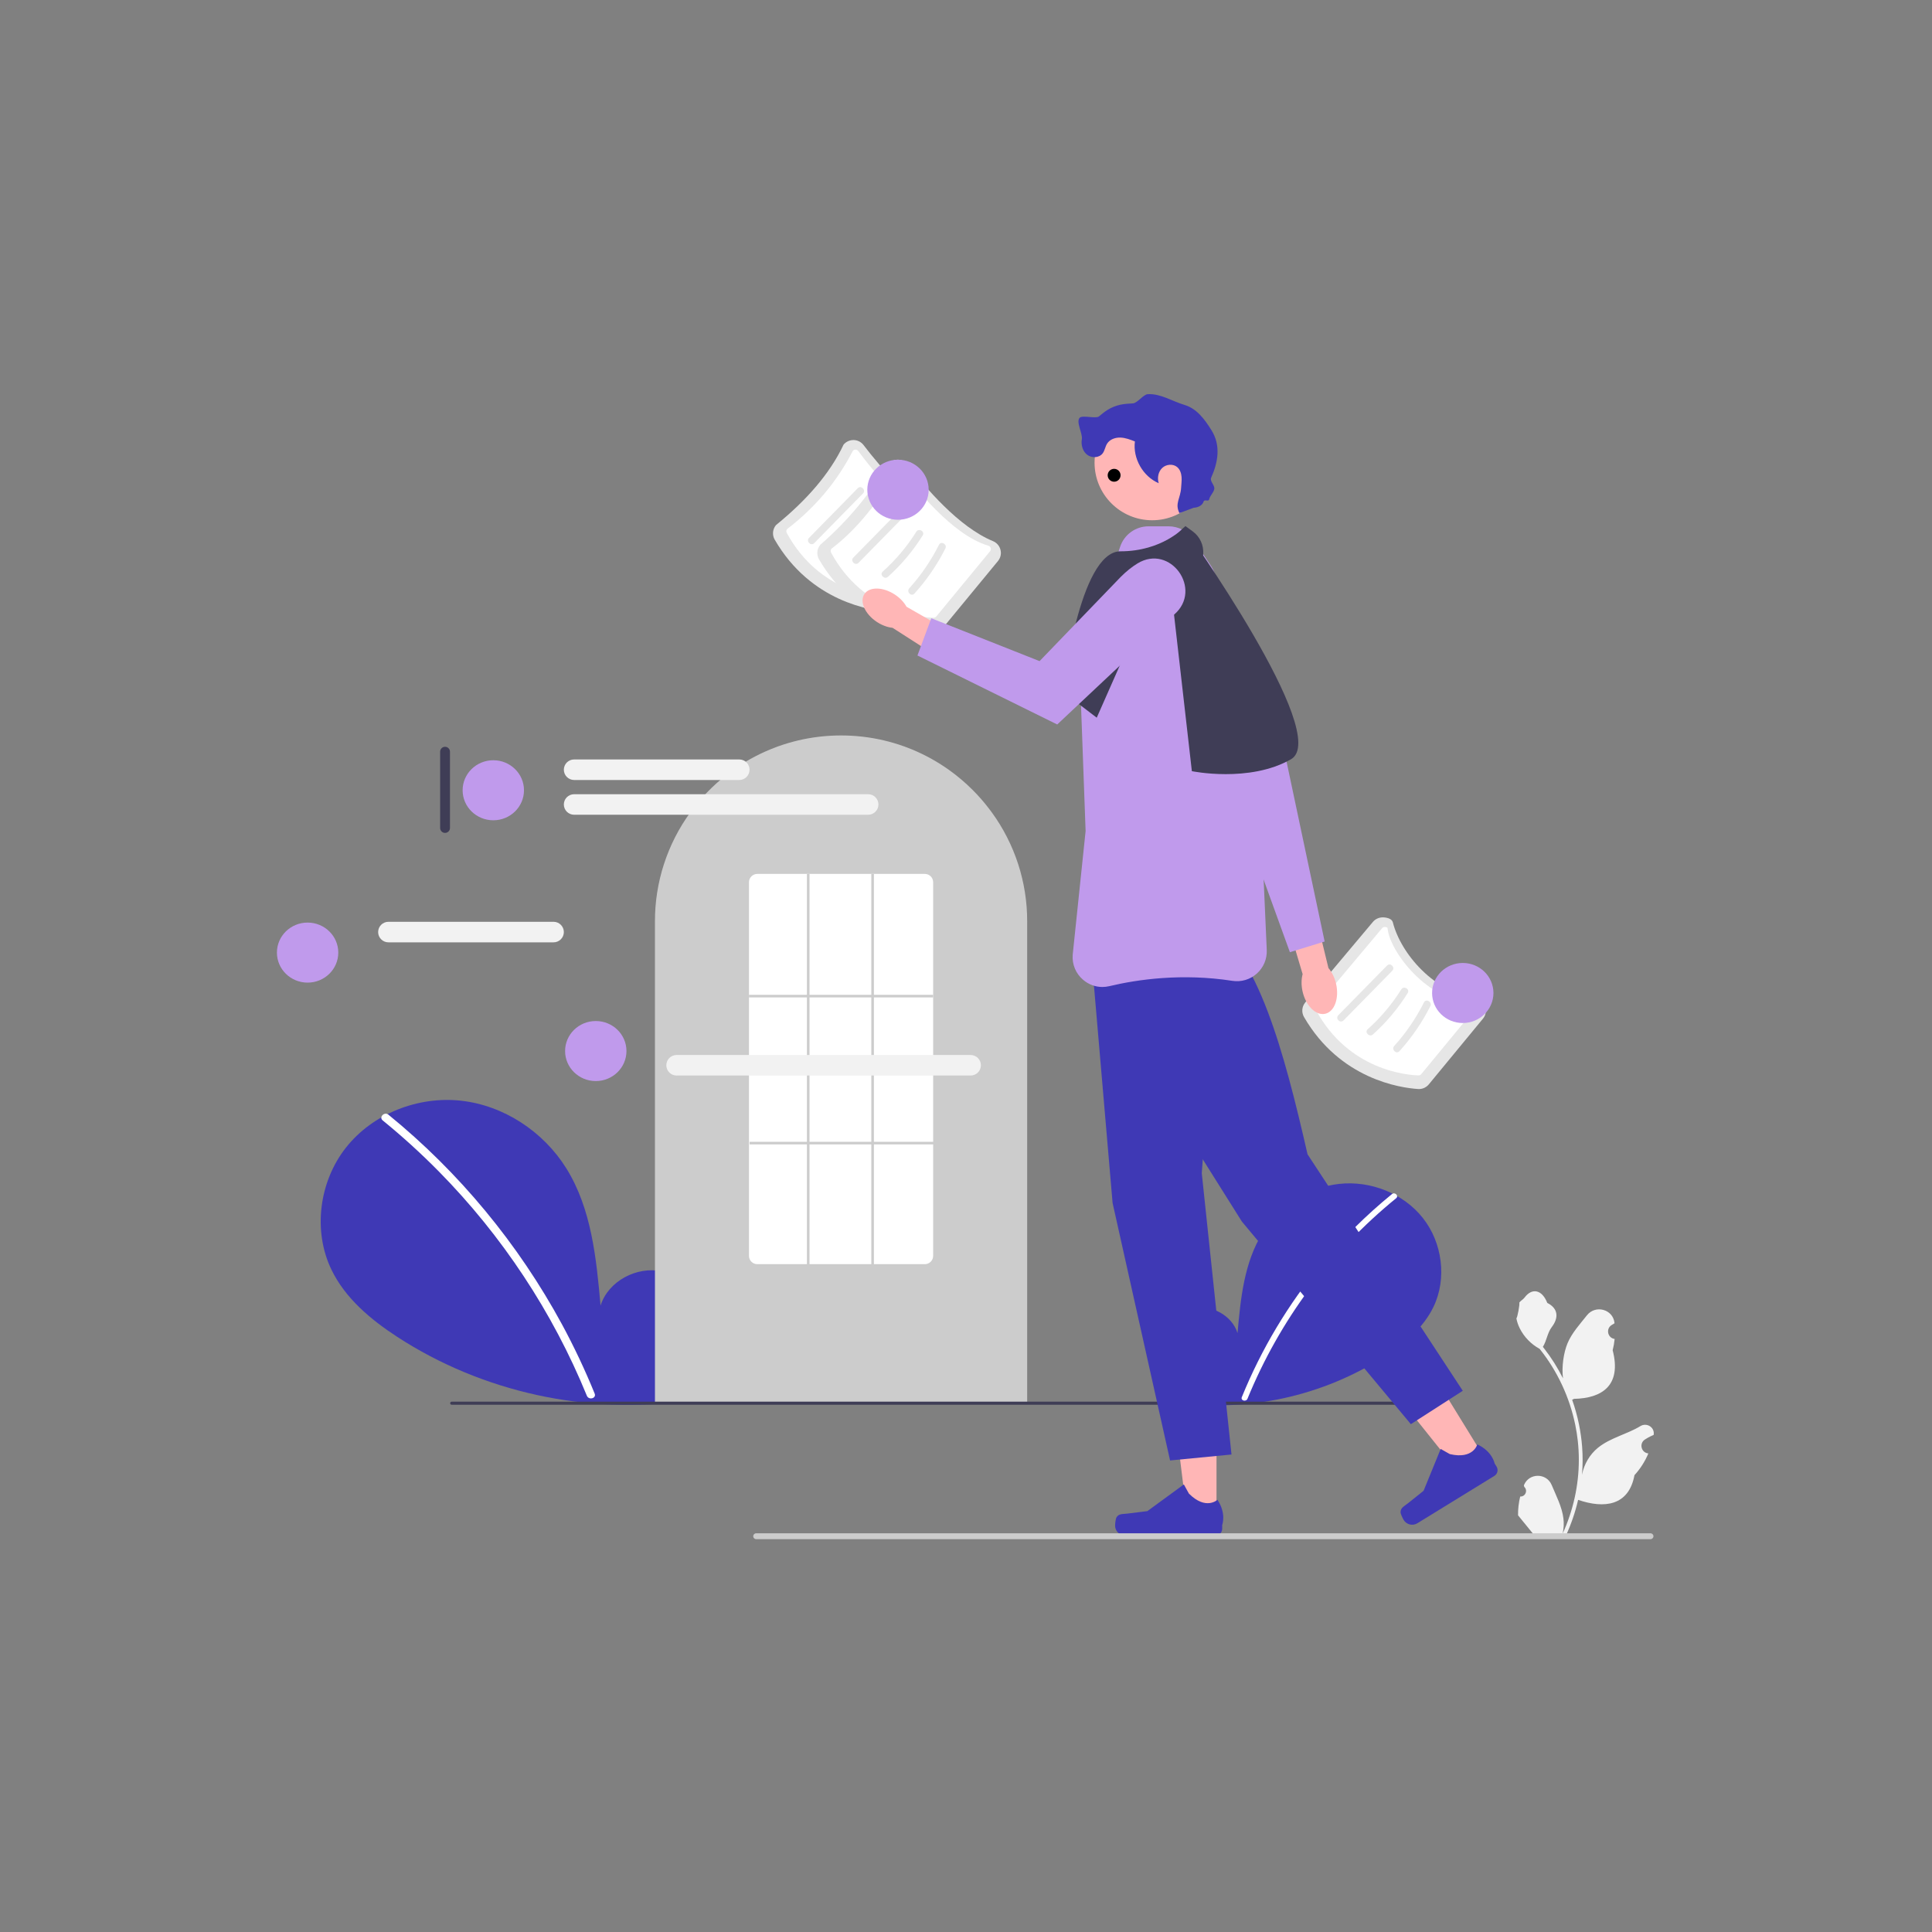 <svg width="1500" height="1500" viewBox="0 0 1500 1500" fill="none" xmlns="http://www.w3.org/2000/svg">
<rect x="0" y="0" width="1500" height="1500" fill="#808080" stroke="none"/>
<g clip-path="url(#clip0_29_153)">
<path d="M915.092 1085.26C903.954 1075.84 897.188 1060.98 898.963 1046.5C900.737 1032.03 911.726 1018.72 925.981 1015.65C940.236 1012.58 956.485 1021.08 960.815 1035.01C963.198 1008.16 965.943 980.191 980.217 957.329C993.141 936.628 1015.53 921.815 1039.79 919.165C1064.05 916.515 1089.59 926.524 1104.72 945.672C1119.85 964.82 1123.55 992.658 1112.96 1014.64C1105.15 1030.84 1090.77 1042.89 1075.7 1052.69C1027.01 1084.11 968.608 1096.89 911.246 1088.67L915.092 1085.26Z" fill="#3F39B5"/>
<path d="M1080.73 927.079C1060.71 943.383 1042.35 961.619 1025.9 981.521C1000.17 1012.56 979.34 1047.36 964.15 1084.72C963.038 1087.44 967.462 1088.63 968.562 1085.93C993.416 1025.23 1033.09 971.725 1083.96 930.315C1086.25 928.454 1082.99 925.234 1080.73 927.079Z" fill="white"/>
<path d="M529.067 1082.7C544.366 1069.77 553.658 1049.35 551.221 1029.47C548.784 1009.59 533.69 991.316 514.112 987.094C494.533 982.872 472.214 994.558 466.267 1013.68C462.995 976.811 459.223 938.392 439.619 906.991C421.868 878.558 391.122 858.213 357.801 854.573C324.48 850.934 289.397 864.68 268.616 890.98C247.835 917.28 242.747 955.515 257.301 985.709C268.023 1007.95 287.777 1024.51 308.473 1037.97C374.503 1080.94 456.412 1098.86 534.351 1087.39" fill="#3F39B5"/>
<path d="M301.567 865.442C329.061 887.836 354.284 912.883 376.871 940.219C399.461 967.527 419.35 996.961 436.257 1028.11C445.707 1045.58 454.196 1063.56 461.687 1081.96C463.214 1085.7 457.137 1087.33 455.627 1083.63C442.359 1051.19 425.944 1020.13 406.618 990.899C387.385 961.772 365.373 934.578 340.889 909.701C327.041 895.637 312.43 882.346 297.123 869.886C293.985 867.331 298.455 862.908 301.567 865.442L301.567 865.442Z" fill="white"/>
<path d="M797.5 1090H508.5V715.5C508.42 684.969 518.088 655.21 536.096 630.556C536.76 629.651 537.422 628.758 538.104 627.875C546.815 616.451 557.18 606.39 568.859 598.024C569.518 597.544 570.181 597.072 570.853 596.601C580.625 589.838 591.196 584.31 602.325 580.142C602.986 579.891 603.659 579.64 604.332 579.399C614.397 575.807 624.83 573.347 635.44 572.063C636.098 571.974 636.773 571.903 637.448 571.833C647.787 570.728 658.215 570.728 668.554 571.833C669.227 571.903 669.902 571.974 670.568 572.064C681.175 573.348 691.606 575.808 701.668 579.399C702.341 579.64 703.014 579.891 703.677 580.142C714.669 584.258 725.115 589.703 734.783 596.358C735.455 596.819 736.127 597.291 736.79 597.763C743.336 602.435 749.485 607.641 755.173 613.327C759.735 617.887 763.986 622.748 767.898 627.878C768.578 628.758 769.24 629.651 769.903 630.554C787.911 655.209 797.58 684.969 797.5 715.5V1090Z" fill="#CCCCCC"/>
<path d="M1088.98 1090.64H350.688C350.372 1090.64 350.07 1090.52 349.848 1090.29C349.625 1090.07 349.5 1089.77 349.5 1089.45C349.5 1089.14 349.625 1088.83 349.848 1088.61C350.07 1088.39 350.372 1088.26 350.688 1088.26H1088.98C1089.3 1088.26 1089.6 1088.39 1089.82 1088.61C1090.04 1088.83 1090.17 1089.14 1090.17 1089.45C1090.17 1089.77 1090.04 1090.07 1089.82 1090.29C1089.6 1090.52 1089.3 1090.64 1088.98 1090.64Z" fill="#3F3D56"/>
<path d="M718 981.5H588C586.288 981.509 584.642 980.839 583.424 979.636C582.205 978.434 581.513 976.797 581.5 975.085V684.915C581.513 683.203 582.205 681.566 583.424 680.364C584.642 679.161 586.288 678.491 588 678.5H718C719.712 678.491 721.358 679.161 722.576 680.364C723.795 681.566 724.487 683.203 724.5 684.915V975.085C724.487 976.797 723.795 978.434 722.576 979.636C721.358 980.839 719.712 981.509 718 981.5Z" fill="white"/>
<path d="M724.5 772.39H581.5V774.39H724.5V772.39Z" fill="#CCCCCC"/>
<path d="M725 886.5H582V888.5H725V886.5Z" fill="#CCCCCC"/>
<path d="M628.5 678.5H626.5V982.5H628.5V678.5Z" fill="#CCCCCC"/>
<path d="M678.5 678.5H676.5V982.5H678.5V678.5Z" fill="#CCCCCC"/>
</g>
<path d="M690.751 474.938C690.544 474.938 690.336 474.93 690.128 474.917C676.415 474.037 629.494 467.403 601.471 418.978C599.401 415.404 599.81 410.856 602.489 407.664H602.49C625.892 388.643 644.172 368.056 654.962 345.181C656.911 342.86 659.835 341.592 662.794 341.644C665.833 341.716 668.633 343.146 670.477 345.567C683.781 363.04 710.047 393.97 736.476 404.814C739.447 406.034 741.597 408.509 742.376 411.61C743.15 414.684 742.434 417.854 740.414 420.305L698.377 471.319C696.488 473.613 693.673 474.938 690.751 474.938V474.938Z" fill="#E6E6E6"/>
<path d="M610.432 410.123L611.164 410.736C610.448 411.591 610.317 412.809 610.839 413.772C636.19 460.426 681.513 464.086 690.341 464.345C691.191 464.394 691.988 464.011 692.528 463.357L734.262 412.71C734.853 411.992 735.035 411.076 734.763 410.192C734.489 409.304 733.815 408.641 732.914 408.38C704.569 400.101 674.829 361.754 666.389 350.197C665.895 349.522 665.133 349.117 664.299 349.089C663.441 349.081 662.66 349.417 662.114 350.067C650.038 373.599 633.13 393.873 611.164 410.736L610.432 410.123Z" fill="white"/>
<path d="M632.18 421.665L670.011 383.114C672.597 380.479 668.545 376.424 665.956 379.062L628.126 417.613C625.54 420.248 629.591 424.303 632.18 421.665Z" fill="#E6E6E6"/>
<path d="M655.013 432.526C665.454 423.173 674.527 412.344 681.956 400.461C683.918 397.325 678.959 394.445 677.005 397.569C669.823 409.057 661.051 419.433 650.959 428.474C648.205 430.94 652.271 434.982 655.013 432.526H655.013H655.013Z" fill="#E6E6E6"/>
<path d="M675.592 445.531C685.098 435.007 693.19 423.262 699.56 410.592C701.213 407.305 696.268 404.4 694.609 407.699C688.454 419.941 680.724 431.308 671.537 441.479C669.07 444.21 673.113 448.276 675.592 445.531Z" fill="#E6E6E6"/>
<path d="M725.155 490.22C724.948 490.22 724.741 490.213 724.533 490.2C710.82 489.319 663.898 482.685 635.875 434.261C633.805 430.686 634.214 426.138 636.894 422.946H636.895C659.128 403.674 675.866 382.6 689.367 360.463C691.315 358.143 694.239 356.874 697.199 356.926C700.238 356.998 703.037 358.428 704.882 360.85C718.186 378.322 744.452 409.252 770.881 420.096C773.851 421.316 776.002 423.792 776.781 426.892C777.555 429.966 776.839 433.136 774.818 435.587L732.782 486.601C730.892 488.896 728.077 490.22 725.155 490.22V490.22Z" fill="#E6E6E6"/>
<path d="M644.837 425.405L645.568 426.019C644.853 426.873 644.722 428.091 645.244 429.054C670.594 475.708 715.918 479.368 724.746 479.627C725.596 479.676 726.393 479.294 726.932 478.639L768.667 427.992C769.258 427.274 769.44 426.358 769.168 425.474C768.894 424.586 768.22 423.924 767.318 423.662C738.973 415.383 709.233 377.036 700.794 365.479C700.3 364.804 699.538 364.399 698.703 364.371C697.845 364.363 697.064 364.7 696.518 365.349C682.052 389.373 665.779 410.669 645.568 426.019L644.837 425.405Z" fill="white"/>
<path d="M666.585 436.947L704.415 398.397C707.001 395.761 702.95 391.706 700.361 394.344L662.53 432.895C659.944 435.53 663.996 439.586 666.585 436.947Z" fill="#E6E6E6"/>
<path d="M689.418 447.808C699.859 438.455 708.932 427.626 716.361 415.743C718.322 412.607 713.363 409.727 711.41 412.851C704.227 424.339 695.456 434.715 685.363 443.756C682.61 446.223 686.676 450.264 689.418 447.808H689.418H689.418Z" fill="#E6E6E6"/>
<path d="M709.997 460.813C719.503 450.289 727.594 438.544 733.965 425.874C735.617 422.587 730.672 419.682 729.013 422.982C722.858 435.223 715.128 446.591 705.942 456.761C703.475 459.493 707.517 463.558 709.997 460.813Z" fill="#E6E6E6"/>
<path d="M1101.69 845.531C1101.49 845.531 1101.28 845.523 1101.07 845.51C1087.36 844.63 1040.44 837.996 1012.41 789.571C1010.34 785.997 1010.75 781.449 1013.43 778.257H1013.43L1065.91 715.774C1067.85 713.453 1070.78 712.185 1073.74 712.237C1076.78 712.309 1080.68 713.209 1081.42 716.16C1087.47 740.139 1113.5 771.276 1147.42 775.406C1150.61 775.795 1152.54 779.102 1153.32 782.203C1154.09 785.277 1153.38 788.446 1151.36 790.898L1109.32 841.912C1107.43 844.206 1104.62 845.531 1101.69 845.531Z" fill="#E6E6E6"/>
<path d="M1021.38 780.715L1022.11 781.329C1021.39 782.184 1021.26 783.402 1021.78 784.364C1047.13 831.019 1092.46 834.679 1101.28 834.938C1102.14 834.987 1102.93 834.604 1103.47 833.949L1145.21 783.303C1145.8 782.585 1145.98 781.669 1145.71 780.784C1145.43 779.896 1144.8 779.017 1143.86 778.973C1107.78 777.281 1078.8 738.287 1077.33 720.79C1077.26 719.956 1076.08 719.71 1075.24 719.682C1074.38 719.673 1073.6 720.01 1073.06 720.659L1022.11 781.329L1021.38 780.715Z" fill="white"/>
<path d="M1043.12 792.258L1080.95 753.707C1083.54 751.072 1079.49 747.016 1076.9 749.655L1039.07 788.205C1036.48 790.84 1040.53 794.896 1043.12 792.258Z" fill="#E6E6E6"/>
<path d="M1065.96 803.119C1076.4 793.766 1085.47 782.937 1092.9 771.054C1094.86 767.917 1089.9 765.037 1087.95 768.162C1080.77 779.65 1072 790.025 1061.9 799.066C1059.15 801.533 1063.21 805.575 1065.96 803.119H1065.96V803.119Z" fill="#E6E6E6"/>
<path d="M1086.54 816.124C1096.04 805.6 1104.13 793.854 1110.5 781.185C1112.16 777.898 1107.21 774.993 1105.55 778.292C1099.4 790.533 1091.67 801.901 1082.48 812.071C1080.01 814.803 1084.06 818.868 1086.54 816.124Z" fill="#E6E6E6"/>
<path d="M944.497 1178.59L921.83 1178.59L911.047 1091.21L944.501 1091.21L944.497 1178.59Z" fill="#FFB6B6"/>
<path d="M866.836 1178.08C866.13 1179.27 865.758 1183.1 865.758 1184.48C865.758 1188.73 869.202 1192.17 873.451 1192.17H943.649C946.547 1192.17 948.897 1189.82 948.897 1186.93V1184.01C948.897 1184.01 952.37 1175.23 945.22 1164.41C945.22 1164.41 936.334 1172.88 923.057 1159.61L919.141 1152.52L890.799 1173.24L875.089 1175.17C871.652 1175.59 868.604 1175.1 866.836 1178.08H866.836Z" fill="#3F39B5"/>
<path d="M1153.81 1133.88L1134.5 1145.75L1079.51 1076.97L1108 1059.46L1153.81 1133.88Z" fill="#FFB6B6"/>
<path d="M1087.39 1174.12C1087.42 1175.5 1089.11 1178.96 1089.83 1180.14C1092.06 1183.75 1096.8 1184.88 1100.42 1182.66L1160.21 1145.89C1162.68 1144.38 1163.45 1141.15 1161.93 1138.68L1160.4 1136.19C1160.4 1136.19 1158.75 1126.89 1146.99 1121.42C1146.99 1121.42 1143.86 1133.29 1125.6 1128.94L1118.54 1124.96L1105.26 1157.44L1092.9 1167.32C1090.19 1169.48 1087.34 1170.66 1087.39 1174.12L1087.39 1174.12L1087.39 1174.12Z" fill="#3F39B5"/>
<path d="M1011.34 769.893C1010.22 765.002 1010.3 760.253 1011.36 756.319L997.698 710.419L1019.94 704.394L1031.4 751.603C1034.05 754.665 1036.2 758.888 1037.32 763.78C1039.88 774.954 1036.14 785.382 1028.97 787.07C1021.8 788.758 1013.9 781.068 1011.34 769.893L1011.34 769.893V769.893Z" fill="#FFB6B6"/>
<path d="M884.815 463.94C884.815 463.94 920.652 448.35 940.662 470.878C958.876 491.383 995.849 553.086 992.052 559.089L1028.45 730.984L1001.47 739.291L929.9 541.572L884.815 463.94H884.815V463.94Z" fill="#C09AEC"/>
<path d="M845.347 718.682L863.812 933.976L908.434 1133.89L956.133 1129.28L933.053 910.908L947.18 716.843L845.347 718.682Z" fill="#3F39B5"/>
<path d="M849.165 765.397L964.17 948.375L1095.39 1105.71L1135.69 1079.8L1015.17 896.194C996.726 815.32 976.299 740.455 938.864 717.184L849.165 765.397L849.165 765.397V765.397Z" fill="#3F39B5"/>
<path d="M855.876 766.292C850.481 766.292 845.257 764.393 840.999 760.785C835.284 755.94 832.307 748.878 832.829 741.409L842.862 645.211L839.03 540.163L839.054 540.05L850.965 482.965C851.083 481.151 851.463 479.231 852.077 477.387L869.67 424.524C872.834 415.015 881.694 408.627 891.721 408.627H907.277C915.067 408.627 922.296 412.493 926.615 418.97L940.234 439.386C941.139 440.742 941.902 442.199 942.503 443.714L972.568 519.55C973.522 521.957 974.065 524.489 974.181 527.076L983.508 737.541C983.82 744.528 981.007 751.215 975.794 755.886C970.612 760.531 963.698 762.585 956.842 761.527C917.583 755.468 883.223 760.423 861.309 765.648C859.499 766.079 857.677 766.292 855.876 766.292V766.292L855.876 766.292Z" fill="#C09AEC"/>
<path d="M851.502 557.212L825.344 537.221C825.344 537.221 837.654 428.036 869.967 428.036C902.279 428.036 919.205 409.582 919.205 409.582C919.205 409.582 1034.61 571.052 1002.29 589.506C969.982 607.96 925.359 598.733 925.359 598.733L909.643 460.794C907.712 453.503 897.671 452.713 894.622 459.613L851.502 557.212L851.502 557.212L851.502 557.212Z" fill="#3F3D56"/>
<path d="M894.534 403.922C919.236 403.922 939.261 383.909 939.261 359.221C939.261 334.534 919.236 314.521 894.534 314.521C869.833 314.521 849.808 334.534 849.808 359.221C849.808 383.909 869.833 403.922 894.534 403.922Z" fill="#FFB6B6"/>
<path d="M929.953 393.013C925.919 394.519 919.733 396.86 915.699 398.365C911.936 390.869 916.546 386.979 917.025 378.605C917.184 375.811 917.588 373.014 917.356 370.224C917.124 367.435 916.166 364.572 914.06 362.726C910.84 359.903 905.476 360.362 902.359 363.298C899.241 366.235 898.352 371.087 899.626 375.174C887.363 369.876 879.44 355.976 881.134 342.731C877.471 341.297 873.717 339.842 869.785 339.733C865.853 339.623 861.64 341.122 859.544 344.45C858.075 346.783 857.782 349.745 856.133 351.955C853.453 355.546 847.663 355.824 844.105 353.1C840.547 350.376 839.185 345.426 839.944 341.011C840.703 336.596 835.182 327.587 838.273 324.343C840.381 322.13 850.846 325.266 853.199 323.314C855.345 321.533 857.499 319.746 859.865 318.268C862.867 316.393 866.192 315.035 869.65 314.272C872.92 313.55 876.282 313.36 879.626 313.173C883.021 312.983 887.717 306.227 891.112 306.036C901.108 305.477 910.041 311.509 919.631 314.381C929.221 317.253 935.254 325.5 940.563 333.983C948.124 346.067 945.554 359.308 940.347 370.862C939.06 373.718 943.379 376.719 942.739 379.786C942.145 382.636 939.473 384.701 938.848 387.545C938.314 389.976 935.157 387.159 934.403 389.532C933.753 391.58 931.837 393.026 929.789 393.679C927.742 394.333 925.549 394.32 923.399 394.3" fill="#3F39B5"/>
<path d="M920.352 408.435L921.929 409.582L925.903 412.473C937.851 421.167 936.74 439.316 923.821 446.489L907.665 420.698" fill="#3F3D56"/>
<path d="M1180.29 1161.89C1184.24 1162.14 1186.42 1157.23 1183.43 1154.38L1183.14 1153.19C1183.18 1153.1 1183.22 1153.01 1183.26 1152.91C1187.25 1143.39 1200.78 1143.46 1204.74 1152.99C1208.26 1161.45 1212.73 1169.92 1213.83 1178.87C1214.33 1182.82 1214.1 1186.84 1213.23 1190.71C1221.46 1172.73 1225.8 1153.1 1225.8 1133.36C1225.8 1128.4 1225.52 1123.44 1224.97 1118.5C1224.51 1114.45 1223.88 1110.43 1223.07 1106.44C1218.66 1084.9 1209.12 1064.38 1195.35 1047.24C1188.73 1043.63 1183.22 1037.98 1179.88 1031.2C1178.69 1028.76 1177.75 1026.13 1177.3 1023.46C1178.06 1023.55 1180.14 1012.09 1179.57 1011.39C1180.62 1009.8 1182.5 1009.01 1183.65 1007.45C1189.35 999.728 1197.2 1001.08 1201.3 1011.57C1210.06 1015.99 1210.15 1023.32 1204.77 1030.36C1201.35 1034.85 1200.88 1040.91 1197.88 1045.71C1198.19 1046.11 1198.51 1046.49 1198.82 1046.89C1204.48 1054.14 1209.38 1061.94 1213.5 1070.13C1212.34 1061.03 1214.06 1050.06 1216.99 1042.99C1220.33 1034.93 1226.6 1028.15 1232.11 1021.18C1238.74 1012.82 1252.32 1016.47 1253.49 1027.07C1253.5 1027.17 1253.51 1027.28 1253.52 1027.38C1252.7 1027.84 1251.9 1028.33 1251.12 1028.85C1246.65 1031.8 1248.19 1038.73 1253.49 1039.55L1253.61 1039.57C1253.31 1042.52 1252.81 1045.44 1252.07 1048.32C1259.14 1075.66 1243.87 1085.62 1222.05 1086.07C1221.57 1086.32 1221.1 1086.56 1220.62 1086.8C1222.83 1093.02 1224.6 1099.4 1225.91 1105.86C1227.08 1111.57 1227.89 1117.35 1228.35 1123.15C1228.92 1130.46 1228.87 1137.82 1228.25 1145.12L1228.29 1144.86C1229.86 1136.82 1234.23 1129.3 1240.57 1124.1C1250.03 1116.34 1263.38 1113.48 1273.58 1107.24C1278.49 1104.24 1284.78 1108.12 1283.92 1113.81L1283.88 1114.08C1282.36 1114.7 1280.88 1115.41 1279.45 1116.21C1278.63 1116.68 1277.83 1117.17 1277.04 1117.68C1272.57 1120.64 1274.12 1127.57 1279.41 1128.39L1279.53 1128.4C1279.62 1128.42 1279.69 1128.43 1279.78 1128.44C1277.18 1134.62 1273.55 1140.36 1269 1145.31C1264.58 1169.18 1245.58 1171.45 1225.25 1164.49H1225.24C1223.02 1174.17 1219.77 1183.62 1215.6 1192.62H1181.15C1181.03 1192.24 1180.92 1191.85 1180.81 1191.46C1183.99 1191.66 1187.2 1191.48 1190.34 1190.9C1187.78 1187.76 1185.23 1184.6 1182.67 1181.47C1182.61 1181.41 1182.56 1181.35 1182.51 1181.29C1181.22 1179.68 1179.91 1178.09 1178.61 1176.49L1178.61 1176.48C1178.53 1171.56 1179.12 1166.65 1180.29 1161.89L1180.29 1161.89L1180.29 1161.89V1161.89Z" fill="#F2F2F2"/>
<path d="M584.803 1192.73C584.803 1193.99 585.816 1195 587.077 1195H1281.46C1282.72 1195 1283.73 1193.99 1283.73 1192.73C1283.73 1191.47 1282.72 1190.45 1281.46 1190.45H587.077C585.816 1190.45 584.803 1191.47 584.803 1192.73Z" fill="#CCCCCC"/>
<path d="M694.788 461.634C698.822 464.294 701.92 467.644 703.804 471.062L743.83 493.978L732.362 512.694L692.994 487.433C689.109 487.045 684.809 485.516 680.775 482.856C671.561 476.779 667.228 467.101 671.097 461.241C674.967 455.38 685.574 455.556 694.788 461.633H694.788L694.788 461.634Z" fill="#FFB6B6"/>
<path d="M883.109 437.476C908.633 421.832 934.283 457.659 911.588 477.179L911.511 477.246L820.83 562.485L712.308 508.925L723.039 480.007L807.117 513.294L870.188 447.856C874.578 443.463 878.898 440.058 883.109 437.476H883.109Z" fill="#C09AEC"/>
<path d="M345.537 579.803C343.428 579.803 341.714 581.516 341.714 583.623V642.842C341.714 644.949 343.428 646.662 345.537 646.662C347.645 646.662 349.359 644.949 349.359 642.842V583.623C349.359 581.516 347.645 579.803 345.537 579.803Z" fill="#3F3D56"/>
<path d="M383.002 636.864C396.158 636.864 406.823 626.43 406.823 613.558C406.823 600.686 396.158 590.251 383.002 590.251C369.845 590.251 359.18 600.686 359.18 613.558C359.18 626.43 369.845 636.864 383.002 636.864Z" fill="#C09AEC"/>
<path d="M573.972 605.584H445.748C441.349 605.584 437.77 602.007 437.77 597.611C437.77 593.215 441.349 589.638 445.748 589.638H573.972C578.37 589.638 581.95 593.215 581.95 597.611C581.95 602.007 578.37 605.584 573.972 605.584Z" fill="#F2F2F2"/>
<path d="M674.038 632.571H445.748C441.349 632.571 437.77 628.994 437.77 624.597C437.77 620.201 441.349 616.624 445.748 616.624H674.038C678.437 616.624 682.016 620.201 682.016 624.597C682.016 628.994 678.437 632.571 674.038 632.571H674.038Z" fill="#F2F2F2"/>
<path d="M238.822 762.904C251.978 762.904 262.644 752.47 262.644 739.598C262.644 726.726 251.978 716.291 238.822 716.291C225.665 716.291 215 726.726 215 739.598C215 752.47 225.665 762.904 238.822 762.904Z" fill="#C09AEC"/>
<path d="M429.792 731.624H301.568C297.169 731.624 293.59 728.047 293.59 723.651C293.59 719.255 297.169 715.678 301.568 715.678H429.792C434.191 715.678 437.77 719.255 437.77 723.651C437.77 728.047 434.191 731.624 429.792 731.624Z" fill="#F2F2F2"/>
<path d="M462.563 839.334C475.719 839.334 486.385 828.899 486.385 816.027C486.385 803.155 475.719 792.721 462.563 792.721C449.406 792.721 438.741 803.155 438.741 816.027C438.741 828.899 449.406 839.334 462.563 839.334Z" fill="#C09AEC"/>
<path d="M753.599 835.041H525.309C520.91 835.041 517.331 831.464 517.331 827.068C517.331 822.672 520.91 819.095 525.309 819.095H753.599C757.998 819.095 761.577 822.672 761.577 827.068C761.577 831.464 757.998 835.041 753.599 835.041H753.599Z" fill="#F2F2F2"/>
<path d="M697.199 403.54C710.355 403.54 721.021 393.105 721.021 380.233C721.021 367.361 710.355 356.927 697.199 356.927C684.042 356.927 673.377 367.361 673.377 380.233C673.377 393.105 684.042 403.54 697.199 403.54Z" fill="#C09AEC"/>
<path d="M1135.69 794.264C1148.85 794.264 1159.51 783.829 1159.51 770.957C1159.51 758.085 1148.85 747.65 1135.69 747.65C1122.53 747.65 1111.87 758.085 1111.87 770.957C1111.87 783.829 1122.53 794.264 1135.69 794.264Z" fill="#C09AEC"/>
<circle cx="865" cy="369" r="5" fill="black"/>
<defs>
<clipPath id="clip0_29_153">
<rect width="870" height="520.139" fill="white" transform="translate(249 571)"/>
</clipPath>
</defs>
</svg>
